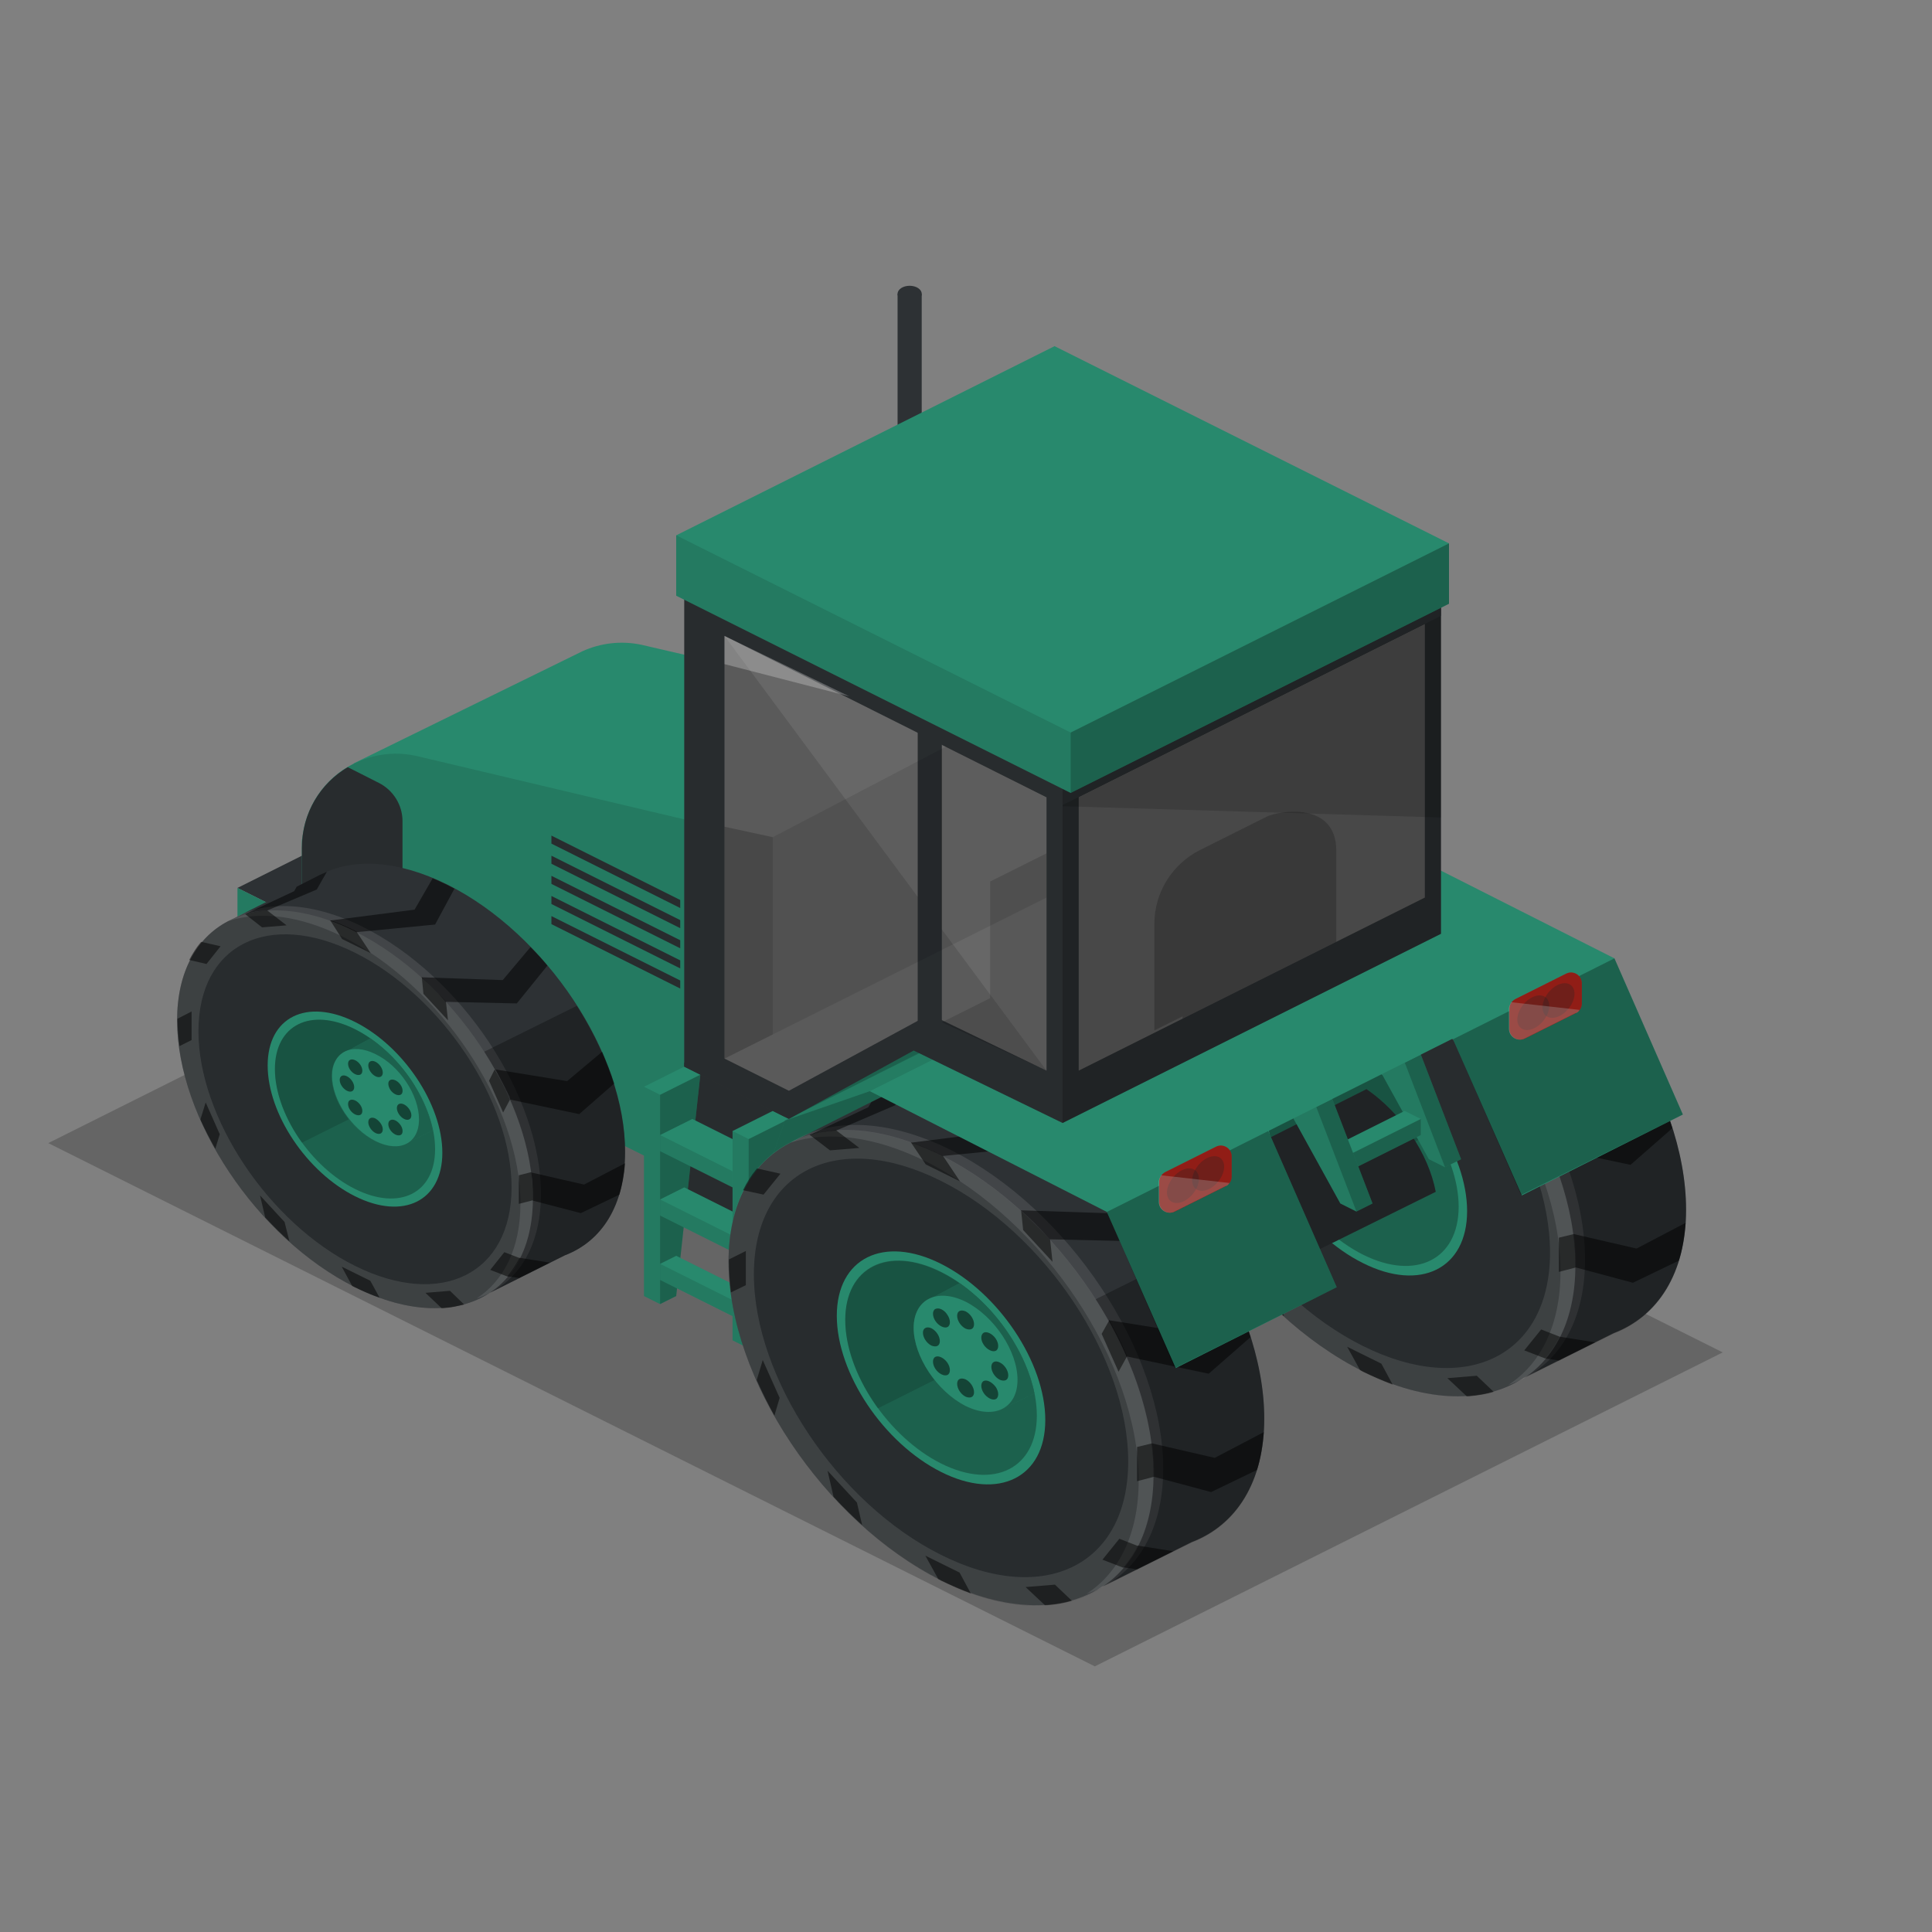 <svg xmlns:xlink="http://www.w3.org/1999/xlink"  viewBox="0 0 480 480" xmlns="http://www.w3.org/2000/svg"><rect x="0" y="0" width="480" height="480" fill="#808080" stroke="none"/><path d="m272 414 156-78-260-130-156 78z" fill="#262626" opacity=".3"/><path d="m115 192.6 16 8-56 28-16-8z" fill="#2d3134"/><path d="m131 211.6v-11l-56 28v11z" fill="#28896d"/><path d="m131 211.6v-11l-56 28v11z" opacity=".29"/><path d="m59 220.6v11l16 8v-11z" fill="#28896d"/><path d="m59 220.6v11l16 8v-11z" opacity=".11"/><path d="m159.4 160.2c-5.2-1.1-10.3-.4-14.7 1.6l-56.7 27.8-.1.1c-7 3.5-12 10.4-12.8 18.7l-.1.2v36l112 56 55.6-27.8.4.2v-.4-92.6-.4z" fill="#28896d"/><path d="m243 272.6v-93l-56 28v93z" opacity=".29"/><g fill="#2d3134"><path d="m137 207.6v2l32 16v-2z"/><path d="m137 212.6v2l32 16v-2z"/><path d="m137 217.6v2l32 16v-2z"/><path d="m137 222.6v2l32 16v-2z"/><path d="m137 227.6v2l32 16v-2z"/><path d="m100 228.6v-24.6c0-4-2.3-7.7-5.9-9.5l-7.7-3.9c-6.8 4-11.4 11.4-11.4 20.1v12.4l18.7 9.3c2.9 1.5 6.3-.6 6.3-3.8z"/></g><path d="m75 244.6v-33.9c0-14.9 13.8-26.1 28.4-22.9l83.6 19.8v93z" opacity=".11"/><path d="m111.2 219.8c-12.5-6.2-23.7-6.7-31.7-2.4l-22.9 11.5c-7.8 4.1-12.6 12.6-12.6 24.6 0 24.4 19.8 54.1 44.2 66.3 13.4 6.7 25.4 6.7 33.5 1.4l18.6-9.3c9.2-3.5 15-12.4 15-25.7.1-24.5-19.7-54.2-44.1-66.4z" fill="#2d3134"/><path d="m132.4 297.7c0 24.4-19.8 34.3-44.2 22.1s-44.2-41.9-44.2-66.3 19.8-34.3 44.2-22.1 44.2 41.9 44.2 66.3z" opacity=".11"/><path d="m90.2 230.3c-13.3-6.6-25.2-6.7-33.3-1.5 7.7-2.5 17.5-1.4 28.2 3.9 24.4 12.2 44.2 41.9 44.2 66.3 0 11.1-4.1 19.2-10.9 23.6 9.8-3.2 16-12.3 16-26 0-24.4-19.8-54.1-44.2-66.3z" fill="#fff" opacity=".1"/><path d="m109.9 286.4c0 12-9.7 16.8-21.7 10.8s-21.7-20.5-21.7-32.5 9.7-16.8 21.7-10.8 21.7 20.5 21.7 32.5z" fill="#28896d"/><path d="m108.1 285.5c0 11-8.9 15.4-19.9 9.9s-19.9-18.8-19.9-29.8 8.9-15.4 19.9-9.9 19.9 18.8 19.9 29.8z" fill="#28896d"/><path d="m108.1 285.5c0 11-8.9 15.4-19.9 9.9s-19.9-18.8-19.9-29.8 8.9-15.4 19.9-9.9 19.9 18.8 19.9 29.8z" fill="#28896d"/><path d="m108.1 285.5c0 11-8.9 15.4-19.9 9.9s-19.9-18.8-19.9-29.8 8.9-15.4 19.9-9.9 19.9 18.8 19.9 29.8z" opacity=".29"/><path d="m88.2 255.7c-11-5.5-19.9-1-19.9 9.9 0 5.9 2.6 12.6 6.7 18.3l28.1-14c-3.6-6-9-11.2-14.9-14.2z" opacity=".15"/><path d="m92 258-5.2 2.8c-2.4 1.1-4.4 2.9-4.4 6.5 0 6 4.8 13.3 10.8 16.2 2.8 1.4 5.3 1.6 7.2.8l7.1-3.4c-1.6-8.5-7.7-17.6-15.5-22.9z" fill="#28896d"/><path d="m92 258-5.2 2.8c-2.4 1.1-4.4 2.9-4.4 6.5 0 6 4.8 13.3 10.8 16.2 2.8 1.4 5.3 1.6 7.2.8l7.1-3.4c-1.6-8.5-7.7-17.6-15.5-22.9z" opacity=".29"/><path d="m120.3 261.3c7.5 11.7 12.1 24.6 12.1 36.4 0 11-4 19.1-10.7 23.5l18.6-9.3c9.2-3.5 15-12.4 15-25.7 0-11.7-4.6-24.7-12-36.3z" opacity=".29"/><path d="m104.1 278.1c0 6-4.8 8.4-10.8 5.4s-10.8-10.3-10.8-16.2 4.8-8.4 10.8-5.4c6 2.9 10.8 10.2 10.8 16.2z" fill="#28896d"/><g opacity=".5"><path d="m95.1 266.5c0 1-.8 1.4-1.8.9s-1.8-1.7-1.8-2.7.8-1.4 1.8-.9 1.8 1.7 1.8 2.7z"/><path d="m95.1 280.6c0 1-.8 1.4-1.8.9s-1.8-1.7-1.8-2.7.8-1.4 1.8-.9c1 .6 1.8 1.7 1.8 2.7z"/><path d="m89.5 264.5c.7 1 .7 2.2 0 2.5s-1.8-.2-2.5-1.2-.7-2.2 0-2.5 1.8.2 2.5 1.2z"/><path d="m99.5 279.5c.7 1 .7 2.2 0 2.5s-1.8-.2-2.5-1.2-.7-2.2 0-2.5c.7-.4 1.8.2 2.5 1.2z"/><path d="m86.2 267.4c1 .5 1.8 1.7 1.8 2.7s-.8 1.4-1.8.9-1.8-1.7-1.8-2.7.8-1.4 1.8-.9z"/><path d="m100.4 274.4c1 .5 1.8 1.7 1.8 2.7s-.8 1.4-1.8.9-1.8-1.7-1.8-2.7.8-1.4 1.8-.9z"/><path d="m87 273.3c.7-.3 1.8.2 2.5 1.2s.7 2.2 0 2.5-1.8-.2-2.5-1.2-.7-2.2 0-2.5z"/><path d="m97 268.3c.7-.3 1.8.2 2.5 1.2s.7 2.2 0 2.5-1.8-.2-2.5-1.2c-.7-1.1-.7-2.2 0-2.5z"/></g><path d="m88.2 231.4c-24.4-12.2-44.2-2.3-44.2 22.1s19.8 54.1 44.2 66.3 44.2 2.3 44.2-22.1-19.8-54.1-44.2-66.3zm0 83.1c-21.5-10.7-38.9-36.9-38.9-58.3 0-21.5 17.4-30.2 38.9-19.5s38.9 36.9 38.9 58.3-17.4 30.2-38.9 19.5z" fill="#fff" opacity=".1"/><g opacity=".5"><path d="m85 233.3 7.1 3.5-3.5-5.3c-.1-.1-.2-.1-.3-.2-2.1-1.1-4.3-2-6.3-2.7z"/><path d="m92 318.2-7.1-3.5 2.6 4.8c.2.1.4.2.6.3 2.1 1 4.1 1.9 6.2 2.6z"/><path d="m65.1 230.4 6.1-.5-4.8-3.7c-.1 0-.2 0-.3 0-1.9.1-3.6.5-5.2.9z"/><path d="m111.8 320.7-6.1.5 4 3.8h.5c1.8-.1 3.5-.5 5.1-.9z"/><path d="m51.3 239.5 3.5-4.4-4.8-1.1c-.1.1-.1.1-.2.2-1.1 1.3-2 2.8-2.8 4.3z"/><path d="m125.3 311.1-3.5 4.4 4.4 1.7c.1-.1.2-.2.3-.4 1-1.3 1.9-2.7 2.7-4.2z"/><path d="m47.6 258.4v-7.1l-3.5 1.8v.3c0 2.1.2 4.3.5 6.5z"/><path d="m128.9 292v7.1l3.5-.9c0-.2 0-.4 0-.6 0-2.1-.2-4.2-.4-6.4z"/><path d="m54.6 281.8-3.5-7.9-1.3 4.2c0 .1.1.2.1.3 1.1 2.4 2.3 4.7 3.6 7z"/><path d="m121.5 268.5 3.5 7.9 1.7-3.2c-.1-.2-.2-.4-.3-.7-1-2.3-2.2-4.6-3.5-6.8z"/><path d="m70.7 303.6-6.1-6.6 1.3 5.5c.1.1.2.2.3.3 1.9 2 3.8 3.9 5.7 5.6z"/><path d="m105.2 246.9 6.1 6.6-.5-4.6c-.2-.2-.3-.4-.5-.6-1.8-1.9-3.7-3.8-5.5-5.5z"/></g><g opacity=".5"><path d="m81.2 216.6c-.6.3-1.2.5-1.8.8l-5.7 2.9-.6 1.1-12.2 5.7c1.6-.5 3.4-.8 5.2-.9h.3l12.3-5.2z"/><path d="m136 239.9c-1.3-1.6-2.7-3.1-4.2-4.6l-6.9 8.2-20.2-.7c1.9 1.7 3.7 3.5 5.5 5.5.2.2.3.4.5.6l17.7.4z"/><path d="m88.2 231.4c.1.1.2.1.3.2l19.6-1.9 4.8-8.9c-.6-.3-1.1-.6-1.7-.9-1.3-.6-2.5-1.2-3.7-1.7l-4.5 7.8-21 2.7c1.9.7 4.1 1.6 6.2 2.7z"/><path d="m144.3 301.4 9.6-4.6c.7-2.4 1.2-5 1.4-7.8l-10.2 5.3-13.1-3c.3 2.2.4 4.3.4 6.4v.6z"/><path d="m129.1 312.5c-.8 1.5-1.7 2.9-2.7 4.2-.1.1-.2.2-.3.4l2.9.4 7.6-3.8z"/><path d="m126.8 273.2 17.1 3.6 8.7-7.6c-.8-2.6-1.9-5.3-3-7.9l-8.7 7.3-17.8-2.9c1.2 2.2 2.4 4.5 3.5 6.8 0 .2.1.5.2.7z"/></g><path d="m195 314-25-12v-38l25 12z" fill="#2d3134"/><path d="m195 314-25-12v-38l25 12z" opacity=".11"/><path d="m300 275v-40l-94 47v40z" fill="#28896d"/><path d="m170 265-10 5v52l4 2 4-2 6-55z" fill="#28896d"/><path d="m160 270 4 2v52l-4-2z" opacity=".11"/><path d="m174 267-10 5v52l4-2z" opacity=".29"/><path d="m172 278-8 4v4l18 9 4-10z" fill="#28896d"/><path d="m164 282v4l18 9v-4z" opacity=".11"/><path d="m170 295-6 3v4l18 9 2-9z" fill="#28896d"/><path d="m164 298v4l18 9v-4z" opacity=".11"/><path d="m168 312-4 2v4l18 9v-8z" fill="#28896d"/><path d="m164 314v4l18 9v-4z" opacity=".11"/><path d="m192 276-10 5v52l4 2 4-2 6-55z" fill="#28896d"/><path d="m182 281 4 2v52l-4-2z" opacity=".11"/><path d="m196 278-10 5v52l4-2z" opacity=".29"/><path d="m226 117c-4.4 0-8 1.8-8 4v78c0 2.2 3.6 4 8 4s8-1.8 8-4v-78c0-2.2-3.6-4-8-4z" fill="#2d3134"/><ellipse cx="226" cy="121" opacity=".8" rx="6" ry="2.5"/><path d="m240.4 219.3c0-1.3-1.1-3-2.4-3.7-.9-.4-1.6-.4-2 .1-1.5.5-3.1.3-4.5-.5-1.6-1-2.5-2.6-2.5-4.5v-137.7h-6v137.7c0 3.9 2 7.5 5.4 9.6 1.8 1.1 3.9 1.7 5.9 1.7 1.7 0 3.5-.4 5.1-1.2-.1 0 1-.7 1-1.5z" fill="#2d3134"/><path d="m229 117.3v1.5c1.8.4 3 1.2 3 2.2 0 1.4-2.7 2.5-6 2.5s-6-1.1-6-2.5c0-.9 1.2-1.7 3-2.2v-1.5c-2.9.6-5 2-5 3.7v78c0 2.2 3.6 4 8 4s8-1.8 8-4v-78c0-1.7-2.1-3.1-5-3.7z" fill="#2d3134"/><path d="m226 125c-4.4 0-8-1.8-8-4v78c0 2.2 3.6 4 8 4s8-1.8 8-4v-78c0 2.2-3.6 4-8 4z" opacity=".2"/><ellipse cx="226" cy="73" fill="#2d3134" rx="3" ry="2"/><path d="m317.7 211.4v38.7l-46.7 14 6.6-32.7 40.4-20.3" fill="#28896d"/><path d="m317.7 211.4v38.7l-46.7 14 6.6-32.7 40.4-20.3" opacity=".29"/><path d="m366.1 221.3c-14.9-7.4-28.3-8-37.9-2.9l-27.4 13.8c-9.2 4.9-15 15-15 29.3 0 29.2 23.7 64.6 52.8 79.2 16 8 30.4 8 40 1.6l22.3-11.1c11-4.2 18-14.9 18-30.7 0-29.1-23.6-64.6-52.8-79.2z" fill="#2d3134"/><path d="m391.4 314.3c0 29.2-23.7 41-52.8 26.4-29.2-14.6-52.8-50.1-52.8-79.2 0-29.2 23.7-41 52.8-26.4 29.2 14.6 52.8 50.1 52.8 79.2z" opacity=".11"/><path d="m341 233.8c-15.9-7.9-30.1-8-39.8-1.8 9.1-3 20.9-1.7 33.7 4.7 29.2 14.6 52.8 50.1 52.8 79.2 0 13.3-4.9 23-13 28.2 11.7-3.9 19.1-14.8 19.1-31.1 0-29.2-23.6-64.6-52.8-79.2z" fill="#fff" opacity=".1"/><path d="m364.5 300.9c0 14.3-11.6 20.1-25.9 12.9-14.3-7.1-25.9-24.5-25.9-38.8s11.6-20.1 25.9-12.9c14.3 7.1 25.9 24.5 25.9 38.8z" fill="#28896d"/><path d="m362.4 299.8c0 13.1-10.6 18.5-23.8 11.9-13.1-6.6-23.8-22.5-23.8-35.7 0-13.1 10.6-18.5 23.8-11.9 13.1 6.6 23.8 22.6 23.8 35.7z" fill="#28896d"/><path d="m362.4 299.8c0 13.1-10.6 18.5-23.8 11.9-13.1-6.6-23.8-22.5-23.8-35.7 0-13.1 10.6-18.5 23.8-11.9 13.1 6.6 23.8 22.6 23.8 35.7z" fill="#28896d"/><path d="m362.4 299.8c0 13.1-10.6 18.5-23.8 11.9-13.1-6.6-23.8-22.5-23.8-35.7 0-13.1 10.6-18.5 23.8-11.9 13.1 6.6 23.8 22.6 23.8 35.7z" opacity=".29"/><path d="m338.6 264.2c-13.1-6.6-23.8-1.2-23.8 11.9 0 7.1 3.1 15 8.1 21.9l33.5-16.8c-4.3-7.2-10.7-13.5-17.8-17z" opacity=".15"/><path d="m339.5 270.6-44.6 22.4c-2.7 1.2-4.9 3.3-4.9 7.2 0 6.7 5.4 14.7 12 18.1 3.1 1.5 5.9 1.8 8 .9l46.7-23.1c-1.8-9.5-8.6-19.6-17.2-25.5z" fill="#2d3134"/><path d="m339.5 270.6-44.6 22.4c-2.7 1.2-4.9 3.3-4.9 7.2 0 6.7 5.4 14.7 12 18.1 3.1 1.5 5.9 1.8 8 .9l46.7-23.1c-1.8-9.5-8.6-19.6-17.2-25.5z" opacity=".29"/><path d="m377 270.9c8.9 13.9 14.4 29.4 14.4 43.5 0 13.2-4.8 22.8-12.8 28l22.3-11.1c11-4.2 18-14.9 18-30.7 0-14-5.5-29.5-14.4-43.4z" opacity=".29"/><path d="m338.6 235.1c-29.2-14.6-52.8-2.8-52.8 26.4s23.7 64.6 52.8 79.2c29.2 14.6 52.8 2.8 52.8-26.4s-23.6-64.6-52.8-79.2zm0 99.3c-25.7-12.8-46.5-44-46.5-69.7s20.8-36.1 46.5-23.2c25.7 12.8 46.5 44 46.5 69.7 0 25.6-20.8 36-46.5 23.2z" fill="#fff" opacity=".1"/><g opacity=".5"><path d="m334.7 237.4 8.5 4.2-4.2-6.3c-.1-.1-.2-.1-.4-.2-2.6-1.3-5.1-2.3-7.6-3.2z"/><path d="m343.2 338.8-8.5-4.2 3.2 5.8c.2.1.5.3.7.4 2.5 1.2 5 2.3 7.4 3.2z"/><path d="m311 233.9 7.3-.6-5.8-4.4c-.1 0-.2 0-.3 0-2.2.2-4.3.6-6.3 1.1z"/><path d="m366.9 341.8-7.3.6 4.8 4.5h.6c2.2-.2 4.2-.5 6.1-1.1z"/><path d="m294.5 244.9 4.2-5.2-5.8-1.3c-.1.1-.1.1-.2.2-1.3 1.6-2.4 3.3-3.3 5.2z"/><path d="m382.9 330.3-4.2 5.2 5.2 2 .4-.4c1.2-1.5 2.3-3.2 3.2-5z"/><path d="m290.1 267.4v-8.4l-4.2 2.1v.4c0 2.6.2 5.2.5 7.8z"/><path d="m387.3 307.5v8.5l4.2-1.1c0-.2 0-.5 0-.7 0-2.5-.2-5-.5-7.6z"/><path d="m298.5 295.4-4.2-9.4-1.5 5c.1.1.1.3.2.4 1.3 2.9 2.7 5.7 4.2 8.4z"/><path d="m378.5 279.5 4.2 9.4 2.1-3.8c-.1-.3-.2-.5-.3-.8-1.2-2.8-2.6-5.5-4.1-8.2z"/><path d="m317.7 321.4-7.3-7.9 1.5 6.5.3.3c2.2 2.4 4.5 4.6 6.8 6.7z"/><path d="m359 253.7 7.3 7.9-.6-5.5c-.2-.2-.4-.5-.6-.7-2.2-2.3-4.4-4.5-6.6-6.5z"/></g><g opacity=".5"><path d="m330.3 217.4c-.7.3-1.4.6-2.1 1l-6.9 3.4-.8 1.3-14.6 6.9c2-.6 4-.9 6.3-1.1h.3l14.7-6.3z"/><path d="m395.8 245.3c-1.6-1.9-3.3-3.7-5-5.5l-8.3 9.8-24.1-.8c2.3 2 4.5 4.2 6.6 6.5.2.2.4.5.6.7l21.2.5z"/><path d="m338.6 235.1c.1.1.2.1.4.2l23.4-2.3 5.7-10.6c-.7-.4-1.3-.7-2-1-1.5-.7-3-1.4-4.4-2l-5.4 9.4-25.2 3.2c2.4.8 5 1.8 7.5 3.1z"/><path d="m405.7 318.7 11.4-5.5c.9-2.8 1.4-6 1.7-9.4l-12.2 6.4-15.6-3.6c.3 2.6.5 5.1.5 7.6v.7z"/><path d="m387.5 332.1c-.9 1.8-2 3.5-3.2 5-.1.1-.3.3-.4.4l3.4.5 9-4.5z"/><path d="m384.7 285.1 20.4 4.3 10.4-9.1c-1-3.2-2.2-6.3-3.6-9.5l-10.4 8.7-21.2-3.4c1.5 2.7 2.9 5.4 4.1 8.2.1.2.2.5.3.8z"/></g><path d="m418.1 276.9-17-38.8-63.3-32-20.1 5.3-40.1 20 20-5.2 63.4 32 17.1 38.8z" fill="#28896d"/><path d="m337.8 206.1-20.1 5.3-40.1 20 20-5.2z" opacity=".1"/><path d="m418.1 276.9-17-38.8-40.1 20.1 16.9 38.7z" opacity=".29"/><path d="m343 257 10 5 10 26-4 2-4-2-16-29z" fill="#28896d"/><path d="m353 262-4 2 10 26 4-2z" opacity=".29"/><path d="m339 259 10 5 10 26-4-2z" opacity=".11"/><path d="m349 276 4 2v4l-18 9-2-7z" fill="#28896d"/><path d="m353 278v4l-18 9v-4z" opacity=".29"/><path d="m321 268 10 5 10 26-4 2-4-2-16-29z" fill="#28896d"/><path d="m331 273-4 2 10 26 4-2z" opacity=".29"/><path d="m317 270 10 5 10 26-4-2z" opacity=".11"/><path d="m235.1 258.3-3.4 34.7-46.7 14 10-28.6 40.4-20.4" fill="#28896d"/><path d="m235.1 258.3-3.4 34.7-46.7 14 10-28.6 40.4-20.4" opacity=".29"/><path d="m261.3 273.2c-14.9-7.4-28.3-8-37.9-2.9l-27.4 13.8c-9.2 4.9-15 15-15 29.3 0 29.2 23.7 64.6 52.8 79.2 16 8 30.4 8 40 1.6l22.3-11.1c11-4.2 18-14.9 18-30.7 0-29.1-23.6-64.6-52.8-79.2z" fill="#2d3134"/><path d="m286.6 366.3c0 29.2-23.7 41-52.8 26.4s-52.8-50.1-52.8-79.2c0-29.2 23.7-41 52.8-26.4s52.8 50 52.8 79.2z" opacity=".11"/><path d="m236.2 285.7c-15.9-7.9-30.1-8-39.8-1.8 9.1-3 20.9-1.7 33.7 4.7 29.2 14.6 52.8 50.1 52.8 79.2 0 13.3-4.9 23-13 28.2 11.7-3.9 19.1-14.8 19.1-31.1 0-29.1-23.6-64.6-52.8-79.2z" fill="#fff" opacity=".1"/><path d="m259.7 352.8c0 14.3-11.6 20.1-25.9 12.9s-25.9-24.5-25.9-38.8 11.6-20.1 25.9-12.9 25.9 24.5 25.9 38.8z" fill="#28896d"/><path d="m257.6 351.7c0 13.1-10.6 18.5-23.8 11.9-13.1-6.6-23.8-22.5-23.8-35.7 0-13.1 10.6-18.5 23.8-11.9s23.8 22.6 23.8 35.7z" fill="#28896d"/><path d="m257.6 351.7c0 13.1-10.6 18.5-23.8 11.9-13.1-6.6-23.8-22.5-23.8-35.7 0-13.1 10.6-18.5 23.8-11.9s23.8 22.6 23.8 35.7z" fill="#28896d"/><path d="m257.6 351.7c0 13.1-10.6 18.5-23.8 11.9-13.1-6.6-23.8-22.5-23.8-35.7 0-13.1 10.6-18.5 23.8-11.9s23.8 22.6 23.8 35.7z" opacity=".29"/><path d="m233.8 316.1c-13.1-6.6-23.8-1.2-23.8 11.9 0 7.1 3.1 15 8.1 21.9l33.5-16.8c-4.3-7.2-10.7-13.5-17.8-17z" opacity=".15"/><path d="m238.4 318.8-6.2 3.3c-2.9 1.3-5.2 3.5-5.2 7.8 0 7.1 5.8 15.8 12.9 19.4 3.3 1.7 6.3 1.9 8.6 1l8.5-4.1c-2-10.1-9.4-21-18.6-27.4z" fill="#28896d"/><path d="m238.4 318.8-6.2 3.3c-2.9 1.3-5.2 3.5-5.2 7.8 0 7.1 5.8 15.8 12.9 19.4 3.3 1.7 6.3 1.9 8.6 1l8.5-4.1c-2-10.1-9.4-21-18.6-27.4z" opacity=".29"/><path d="m272.2 322.8c8.9 13.9 14.4 29.4 14.4 43.5 0 13.2-4.8 22.8-12.8 28l22.3-11.1c11-4.2 18-14.9 18-30.7 0-14-5.5-29.5-14.4-43.4z" opacity=".29"/><path d="m252.8 342.8c0 7.1-5.8 10-12.9 6.5-7.1-3.6-12.9-12.3-12.9-19.4s5.8-10 12.9-6.5c7.1 3.6 12.9 12.3 12.9 19.4z" fill="#28896d"/><g opacity=".5"><path d="m242 329c0 1.2-.9 1.6-2.1 1.1-1.2-.6-2.1-2-2.1-3.2s.9-1.6 2.1-1.1c1.2.6 2.1 2 2.1 3.2z"/><path d="m242 345.9c0 1.2-.9 1.6-2.1 1.1-1.2-.6-2.1-2-2.1-3.2s.9-1.6 2.1-1.1c1.2.6 2.1 2 2.1 3.2z"/><path d="m235.4 326.7c.8 1.2.8 2.6 0 3s-2.2-.3-3-1.5-.8-2.6 0-3c.9-.4 2.2.2 3 1.5z"/><path d="m247.4 344.6c.8 1.2.8 2.6 0 3s-2.2-.3-3-1.5-.8-2.6 0-3 2.1.3 3 1.5z"/><path d="m231.4 330c1.2.6 2.1 2 2.1 3.2s-.9 1.6-2.1 1.1c-1.2-.6-2.1-2-2.1-3.2s1-1.6 2.1-1.1z"/><path d="m248.4 338.5c1.2.6 2.1 2 2.1 3.2s-.9 1.6-2.1 1.1c-1.2-.6-2.1-2-2.1-3.2s.9-1.7 2.1-1.1z"/><path d="m232.4 337.1c.8-.4 2.2.3 3 1.5s.8 2.6 0 3-2.2-.3-3-1.5-.8-2.6 0-3z"/><path d="m244.4 331.1c.8-.4 2.2.3 3 1.5s.8 2.6 0 3-2.2-.3-3-1.5-.8-2.5 0-3z"/></g><path d="m233.8 287c-29.2-14.6-52.8-2.8-52.8 26.4s23.7 64.6 52.8 79.2 52.8 2.8 52.8-26.4-23.6-64.6-52.8-79.2zm0 99.3c-25.7-12.8-46.5-44-46.5-69.7s20.8-36.1 46.5-23.2c25.7 12.8 46.5 44 46.5 69.7s-20.8 36.1-46.5 23.2z" fill="#fff" opacity=".1"/><g opacity=".5"><path d="m230 289.3 8.5 4.2-4.2-6.3c-.1-.1-.2-.1-.4-.2-2.6-1.3-5.1-2.3-7.6-3.2z"/><path d="m238.4 390.7-8.5-4.2 3.2 5.8c.2.1.5.3.7.4 2.5 1.2 5 2.3 7.4 3.2z"/><path d="m206.2 285.8 7.3-.6-5.8-4.4c-.1 0-.2 0-.3 0-2.2.2-4.3.6-6.3 1.1z"/><path d="m262.1 393.7-7.3.6 4.8 4.5h.6c2.2-.2 4.2-.5 6.1-1.1z"/><path d="m189.7 296.8 4.2-5.2-5.8-1.3c-.1.1-.1.1-.2.2-1.3 1.6-2.4 3.3-3.3 5.2z"/><path d="m278.1 382.3-4.2 5.2 5.2 2 .4-.4c1.2-1.5 2.3-3.2 3.2-5z"/><path d="m185.3 319.3v-8.5l-4.2 2.1v.4c0 2.6.2 5.2.5 7.8z"/><path d="m282.5 359.5v8.5l4.2-1.1c0-.2 0-.5 0-.7 0-2.5-.2-5-.5-7.6z"/><path d="m193.7 347.3-4.2-9.4-1.5 5c.1.1.1.3.2.4 1.3 2.9 2.7 5.7 4.2 8.4z"/><path d="m273.7 331.4 4.2 9.4 2.1-3.8c-.1-.3-.2-.5-.3-.8-1.2-2.8-2.6-5.5-4.1-8.2z"/><path d="m212.9 373.3-7.3-7.9 1.5 6.5c.1.1.2.2.3.3 2.2 2.4 4.5 4.6 6.8 6.7z"/><path d="m254.2 305.6 7.3 7.9-.6-5.5c-.2-.2-.4-.5-.6-.7-2.2-2.3-4.4-4.5-6.6-6.5z"/></g><g opacity=".5"><path d="m225.5 269.4c-.7.3-1.4.6-2.1 1l-6.9 3.4-.8 1.3-14.6 6.9c2-.6 4-.9 6.3-1.1h.3l14.7-6.3z"/><path d="m291 297.2c-1.6-1.9-3.3-3.7-5-5.5l-8.3 9.8-24.1-.8c2.3 2 4.5 4.2 6.6 6.5.2.2.4.5.6.7l21.2.5z"/><path d="m233.8 287c.1.1.2.1.4.2l23.4-2.3 5.7-10.6c-.7-.4-1.3-.7-2-1-1.5-.7-3-1.4-4.4-2l-5.4 9.4-25.2 3.2c2.4.8 5 1.9 7.5 3.1z"/><path d="m300.9 370.7 11.4-5.5c.9-2.8 1.4-6 1.7-9.4l-12.2 6.4-15.6-3.6c.3 2.6.5 5.1.5 7.6v.7z"/><path d="m282.7 384c-.9 1.8-2 3.5-3.2 5-.1.1-.3.3-.4.4l3.4.5 9-4.5z"/><path d="m279.9 337 20.4 4.3 10.4-9.1c-1-3.2-2.2-6.3-3.6-9.5l-10.4 8.7-21.2-3.4c1.5 2.7 2.9 5.4 4.1 8.2.1.3.2.5.3.8z"/></g><path d="m332.1 319.8-17-38.8 47.9-24-58-30-48.7 24-21.2 7.3-40.1 20.1 21.1-7.3 58.9 30 17.1 38.8z" fill="#28896d"/><path d="m256.3 251-21.2 7.3-40.1 20.1 21.1-7.3z" opacity=".1"/><path d="m332.1 319.8-17-38.8-40.1 20.1 16.9 38.8z" opacity=".29"/><path d="m264 95-94 47v123l26 13 31-17 37 18 94-47v-90z" fill="#2d3134"/><path d="m231 252-35 19-16-8v-105l80 40.1v67.9z" fill="#656565"/><path d="m180 158 80 40.1v67.9z" fill="#fff" opacity=".1"/><path d="m234 263.1-6-3v-91.1l6 3z" fill="#2d3134"/><path d="m354 223v-68l-86 43v68z" fill="#656565"/><path d="m264 200.3 94 2.8v-54.1l-94 47z" opacity=".15"/><path d="m358 153v-11l-94 47v11z" fill="#2d3134"/><path d="m314.7 202.9-16.6 8.3c-6.9 3.5-11.3 10.6-11.3 18.3v26.5l7-3.5v.6l38.2-19.1v-22.6c0-12.4-14.2-10-17.3-8.5z" opacity=".2"/><path d="m180 263 12-6v-49l-12-2.6z" opacity=".2"/><path d="m192 208v49l68-34v-24.9l-25-12.6z" opacity=".1"/><path d="m180 158v7l31 8z" fill="#fff" opacity=".3"/><path d="m234 254 12-6v-29l14-7v54z" opacity=".15"/><path d="m264 192-94-50v123l26 13 31-17 37 18z" opacity=".11"/><path d="m358 232v-90l-94 47v90z" opacity=".29"/><path d="m262 86-94 47v15l98 49 94-47v-15z" fill="#28896d"/><path d="m168 148v-15l98 49v15z" opacity=".11"/><path d="m360 150v-15l-94 47v15z" opacity=".29"/><path d="m306 292.3v-5c0-2-2.1-3.3-3.9-2.4l-12.6 6.3c-.9.5-1.5 1.4-1.5 2.4v5c0 2 2.1 3.3 3.9 2.4l12.6-6.3c.9-.4 1.5-1.3 1.5-2.4z" fill="#cc291f"/><ellipse cx="300.2" cy="291.4" fill="#2d3134" opacity=".3" rx="4.9" ry="3.2" transform="matrix(-.631 .776 -.776 -.631 715.716 242.473)"/><ellipse cx="294" cy="294.4" fill="#2d3134" opacity=".3" rx="4.9" ry="3.2" transform="matrix(-.631 .776 -.776 -.631 707.867 252.204)"/><path d="m305.4 293.9-16.9-1.9c-.3.5-.6 1-.6 1.6v5c0 2 2.1 3.3 3.9 2.4l12.6-6.3c.5-.1.8-.4 1-.8z" fill="#fff" opacity=".3"/><path d="m306 292.3v-5c0-2-2.1-3.3-3.9-2.4l-12.6 6.3c-.9.5-1.5 1.4-1.5 2.4v5c0 2 2.1 3.3 3.9 2.4l12.6-6.3c.9-.4 1.5-1.3 1.5-2.4z" opacity=".29"/><path d="m393 249.3v-5c0-2-2.1-3.3-3.9-2.4l-12.6 6.3c-.9.5-1.5 1.4-1.5 2.4v5c0 2 2.1 3.3 3.9 2.4l12.6-6.3c.9-.4 1.5-1.3 1.5-2.4z" fill="#cc291f"/><ellipse cx="387.2" cy="248.4" fill="#2d3134" opacity=".3" rx="4.9" ry="3.2" transform="matrix(-.631 .776 -.776 -.631 824.288 104.854)"/><ellipse cx="381" cy="251.4" fill="#2d3134" opacity=".3" rx="4.9" ry="3.2" transform="matrix(-.631 .776 -.776 -.631 816.439 114.586)"/><path d="m392.4 250.9-16.9-1.9c-.3.5-.6 1-.6 1.6v5c0 2 2.1 3.3 3.9 2.4l12.6-6.3c.5-.1.8-.4 1-.8z" fill="#fff" opacity=".3"/><path d="m393 249.3v-5c0-2-2.1-3.3-3.9-2.4l-12.6 6.3c-.9.5-1.5 1.4-1.5 2.4v5c0 2 2.1 3.3 3.9 2.4l12.6-6.3c.9-.4 1.5-1.3 1.5-2.4z" opacity=".29"/></svg>